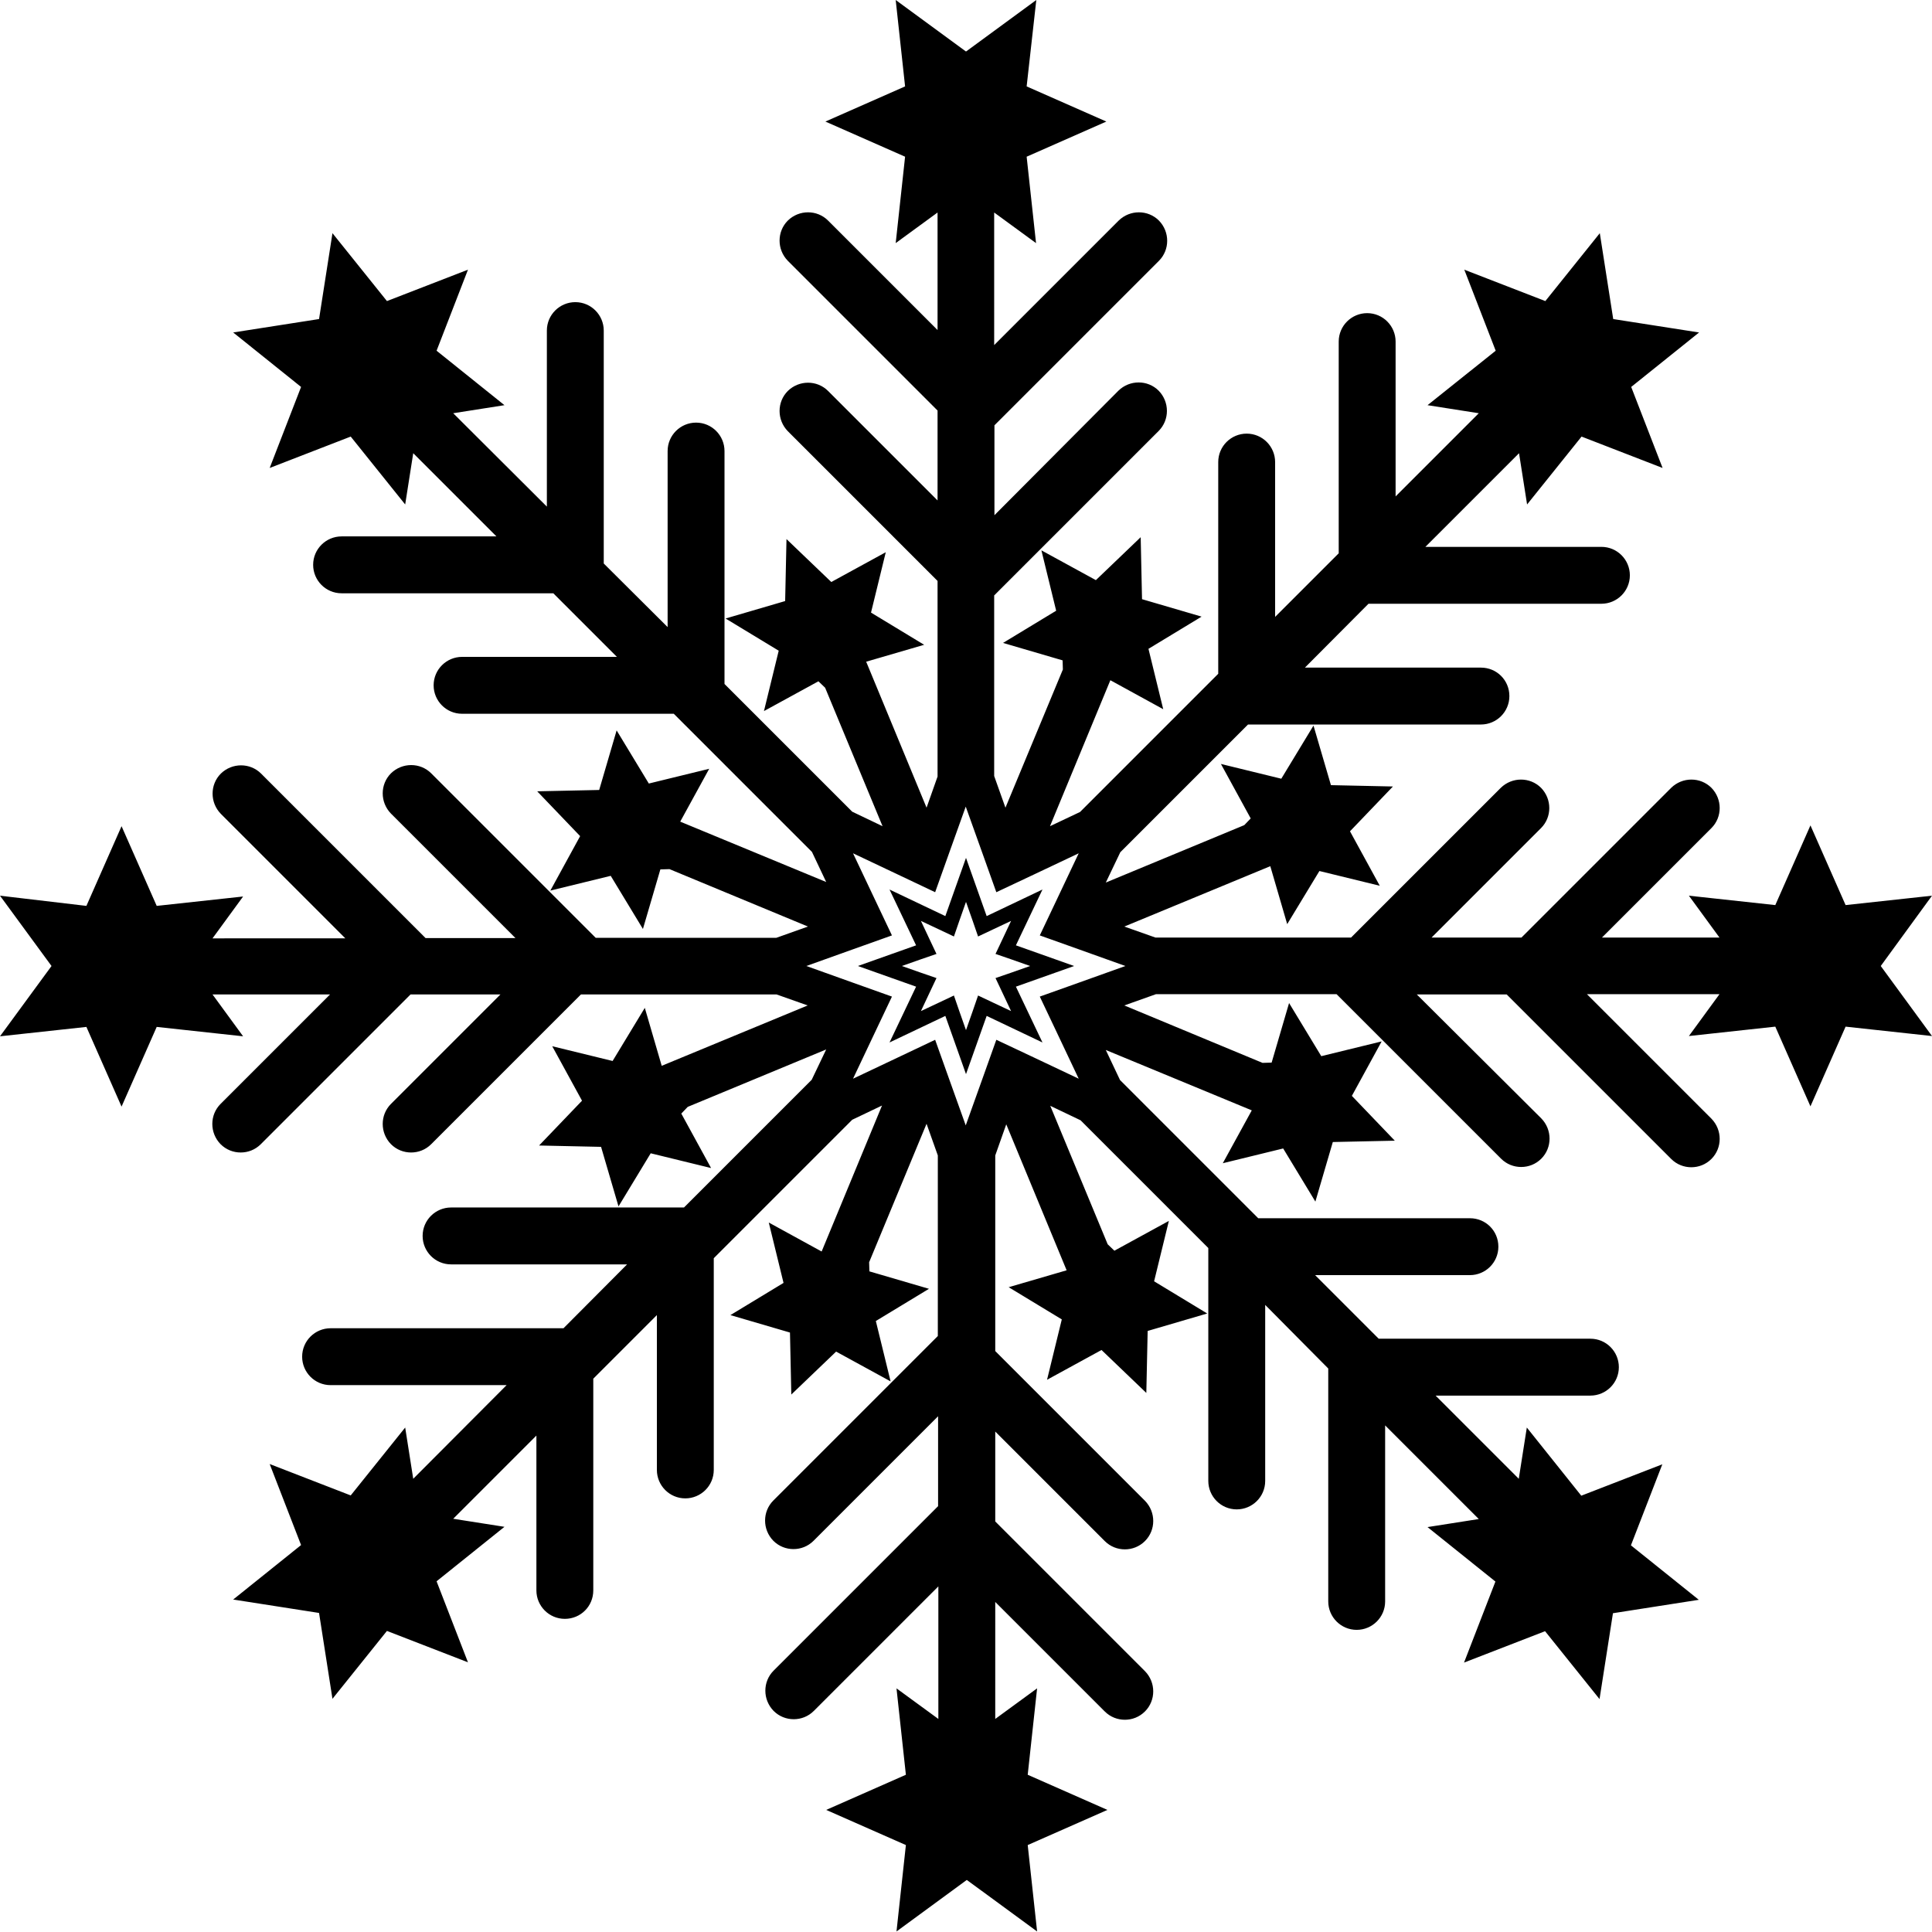 <?xml version="1.0" encoding="utf-8"?>
<!-- Generator: Adobe Illustrator 23.0.2, SVG Export Plug-In . SVG Version: 6.00 Build 0)  -->
<svg version="1.1" id="Layer_1" xmlns="http://www.w3.org/2000/svg" xmlns:xlink="http://www.w3.org/1999/xlink" x="0px" y="0px"
	 viewBox="0 0 720 720" style="enable-background:new 0 0 720 720;" xml:space="preserve">
<path d="M388.5,331.5l-20.8,9.9l-7.7-21.7l-7.7,21.7l-20.8-9.9l9.9,20.8l-21.7,7.7l21.7,7.7l-9.9,20.8l20.8-9.9l7.7,21.7l7.7-21.7
	l20.8,9.9l-9.9-20.8l21.7-7.7l-21.7-7.7L388.5,331.5z M383.9,360l-7.1,2.5l-5.8,2l2.6,5.5l3.2,6.8l-6.8-3.2l-5.5-2.6l-2,5.8
	l-2.5,7.1l-2.5-7.1l-2-5.8l-5.5,2.6l-6.8,3.2l3.2-6.8l2.6-5.5l-5.8-2l-7.1-2.5l7.1-2.5l5.8-2l-2.6-5.5l-3.2-6.8l6.8,3.2l5.5,2.6
	l2-5.8l2.5-7.1l2.5,7.1l2,5.8l5.5-2.6l6.8-3.2l-3.2,6.8l-2.6,5.5l5.8,2L383.9,360L383.9,360z M720,333.8l-32.2,3.5l-13.1-29.7
	l-13.1,29.7l-32.2-3.5l11.4,15.6H597l40.8-40.8c4.1-4.1,4.1-10.8,0-15c-4.1-4.1-10.8-4.1-15,0l-55.8,55.8h-33.5l40.8-40.8
	c4.1-4.1,4.1-10.8,0-15c-4.1-4.1-10.8-4.1-15,0l-55.8,55.8l-72.9,0l-11.6-4.1l54.4-22.5l6.3,21.6l12-19.8l22.5,5.5l-11.1-20.3
	l16-16.7l-23.1-0.5l-6.5-22.2l-12,19.8l-22.5-5.5l11.1,20.3l-2.4,2.5l-51.6,21.4l5.4-11.3l47.6-47.6h86.8c5.8,0,10.6-4.7,10.6-10.6
	s-4.7-10.6-10.6-10.6h-65.6L510,225h86.8c5.8,0,10.6-4.7,10.6-10.6c0-5.8-4.7-10.6-10.6-10.6h-65.6l34.9-34.9l3,19.1l20.3-25.3
	l30.2,11.7l-11.7-30.2l25.3-20.3l-32-5l-5-32l-20.3,25.3l-30.2-11.7l11.7,30.2L532,151l19.1,3l-31,31v-57.7
	c0-5.8-4.7-10.6-10.6-10.6c-5.8,0-10.6,4.7-10.6,10.6v78.9l-23.7,23.7v-57.7c0-5.8-4.7-10.6-10.6-10.6c-5.8,0-10.6,4.7-10.6,10.6
	l0,78.9l-51.5,51.5l-11.2,5.3l22.5-54.4l19.7,10.8l-5.5-22.5l19.8-12l-22.2-6.5l-0.5-23.1l-16.7,16l-20.3-11.1l5.5,22.5l-19.8,12
	l22.2,6.5l0.1,3.4L374.7,301l-4.2-11.8v-67.3l61.3-61.3c4.1-4.1,4.1-10.8,0-15c-4.1-4.1-10.8-4.1-15,0L370.6,192v-33.5l61.3-61.3
	c4.1-4.1,4.1-10.8,0-15c-4.1-4.1-10.8-4.1-15,0l-46.4,46.4V79.2l15.6,11.4l-3.5-32.2l29.7-13.1l-29.7-13.1L386.2,0L360,19.2L333.8,0
	l3.5,32.2l-29.7,13.1l29.7,13.1l-3.5,32.2l15.6-11.4V123l-40.8-40.8c-4.1-4.1-10.8-4.1-15,0c-4.1,4.1-4.1,10.8,0,15l55.8,55.8v33.5
	l-40.8-40.8c-4.1-4.1-10.8-4.1-15,0c-4.1,4.1-4.1,10.8,0,15l55.8,55.8v72.9l-4.1,11.6l-22.5-54.4l21.6-6.3l-19.8-12l5.5-22.5
	l-20.3,11.1l-16.7-16l-0.5,23.1l-22.2,6.5l19.8,12l-5.5,22.5l20.3-11.1l2.5,2.4l21.4,51.6l-11.3-5.4l-47.6-47.6v-86.8
	c0-5.8-4.7-10.6-10.6-10.6c-5.8,0-10.6,4.7-10.6,10.6v65.6L225,210v-86.8c0-5.8-4.7-10.6-10.6-10.6c-5.8,0-10.6,4.7-10.6,10.6v65.6
	L168.9,154l19.1-3l-25.3-20.3l11.7-30.2l-30.2,11.7l-20.3-25.3l-5,32l-32,5l25.3,20.3l-11.7,30.2l30.2-11.7L151,188l3-19.1l31,31
	h-57.7c-5.8,0-10.6,4.7-10.6,10.6c0,5.8,4.7,10.6,10.6,10.6h78.9l23.7,23.7h-57.7c-5.8,0-10.6,4.7-10.6,10.6
	c0,5.8,4.7,10.6,10.6,10.6l78.9,0l51.5,51.5l5.3,11.2l-54.4-22.5l10.8-19.7l-22.5,5.5l-12-19.8l-6.5,22.2l-23.1,0.5l16,16.7
	l-11.1,20.3l22.5-5.5l12,19.8l6.5-22.2l3.4-0.1l51.6,21.4l-11.8,4.2h-67.3l-61.3-61.3c-4.1-4.1-10.8-4.1-15,0
	c-4.1,4.1-4.1,10.8,0,15l46.4,46.4l-33.5,0l-61.3-61.3c-4.1-4.1-10.8-4.1-15,0c-4.1,4.1-4.1,10.8,0,15l46.4,46.4H79.2l11.4-15.6
	l-32.2,3.5l-13.1-29.7l-13.1,29.7L0,333.8L19.2,360L0,386.2l32.2-3.5l13.1,29.7l13.1-29.7l32.2,3.5l-11.4-15.6H123l-40.8,40.8
	c-4.1,4.1-4.1,10.8,0,15c2.1,2.1,4.8,3.1,7.5,3.1c2.7,0,5.4-1,7.5-3.1l55.8-55.8l33.5,0l-40.8,40.8c-4.1,4.1-4.1,10.8,0,15
	c2.1,2.1,4.8,3.1,7.5,3.1s5.4-1,7.5-3.1l55.8-55.8h72.9l11.6,4.1l-54.4,22.5l-6.3-21.6l-12,19.8l-22.5-5.5l11.1,20.3l-16,16.7
	l23.1,0.5l6.5,22.2l12-19.8l22.5,5.5l-11.1-20.3l2.4-2.5l51.6-21.4l-5.4,11.3l-47.6,47.6h-86.8c-5.8,0-10.6,4.7-10.6,10.6
	c0,5.8,4.7,10.6,10.6,10.6h65.6L210,495h-86.8c-5.8,0-10.6,4.7-10.6,10.6c0,5.8,4.7,10.6,10.6,10.6h65.6L154,551.1l-3-19.1
	l-20.3,25.3l-30.2-11.7l11.7,30.2l-25.3,20.3l32,5l5,32l20.3-25.3l30.2,11.7l-11.7-30.2L188,569l-19.1-3l31-31v57.7
	c0,5.8,4.7,10.6,10.6,10.6s10.6-4.7,10.6-10.6v-78.9l23.7-23.7v57.7c0,5.8,4.7,10.6,10.6,10.6c5.8,0,10.6-4.7,10.6-10.6l0-78.9
	l51.6-51.6l11.1-5.3l-22.5,54.4l-19.7-10.8l5.5,22.5l-19.8,12l22.2,6.5l0.5,23.1l16.7-16l20.3,11.1l-5.5-22.5l19.8-12l-22.2-6.5
	l-0.1-3.4l21.4-51.6l4.2,11.8v67.3l-61.3,61.3c-4.1,4.1-4.1,10.8,0,15c2.1,2.1,4.8,3.1,7.5,3.1c2.7,0,5.4-1,7.5-3.1l46.4-46.4v33.5
	l-61.3,61.3c-4.1,4.1-4.1,10.8,0,15c2.1,2.1,4.8,3.1,7.5,3.1c2.7,0,5.4-1,7.5-3.1l46.4-46.4v49.4l-15.6-11.4l3.5,32.2l-29.7,13.1
	l29.7,13.1l-3.5,32.2l26.2-19.2l26.2,19.2l-3.5-32.2l29.7-13.1l-29.7-13.1l3.5-32.2l-15.6,11.4V597l40.8,40.8
	c2.1,2.1,4.8,3.1,7.5,3.1c2.7,0,5.4-1,7.5-3.1c4.1-4.1,4.1-10.8,0-15l-55.8-55.8v-33.5l40.8,40.8c2.1,2.1,4.8,3.1,7.5,3.1
	c2.7,0,5.4-1,7.5-3.1c4.1-4.1,4.1-10.8,0-15l-55.8-55.8v-72.9l4.1-11.6l22.5,54.4l-21.6,6.3l19.8,12l-5.5,22.5l20.3-11.1l16.7,16
	l0.5-23.1l22.2-6.5l-19.8-12l5.5-22.5l-20.3,11.1l-2.5-2.4l-21.4-51.6l11.3,5.4l47.6,47.6v86.8c0,5.8,4.7,10.6,10.6,10.6
	c5.8,0,10.6-4.7,10.6-10.6v-65.6L495,510v86.8c0,5.8,4.7,10.6,10.6,10.6c5.8,0,10.6-4.7,10.6-10.6v-65.6l34.9,34.9l-19.1,3
	l25.3,20.3l-11.7,30.2l30.2-11.7l20.3,25.3l5-32l32-5l-25.3-20.3l11.7-30.2l-30.2,11.7L569,532l-3,19.1l-31-31l57.7,0
	c5.8,0,10.6-4.7,10.6-10.6c0-5.8-4.7-10.6-10.6-10.6l-78.9,0l-23.7-23.7l57.7,0c5.8,0,10.6-4.7,10.6-10.6s-4.7-10.6-10.6-10.6h-78.9
	l-51.5-51.5l-5.3-11.2l54.4,22.5l-10.8,19.7l22.5-5.5l12,19.8l6.5-22.2l23.1-0.5l-16-16.7l11.1-20.3l-22.5,5.5l-12-19.8l-6.5,22.2
	l-3.4,0.1L419,374.7l11.8-4.2h67.3l61.3,61.3c2.1,2.1,4.8,3.1,7.5,3.1c2.7,0,5.4-1,7.5-3.1c4.1-4.1,4.1-10.8,0-15L528,370.6h33.5
	l61.3,61.3c2.1,2.1,4.8,3.1,7.5,3.1c2.7,0,5.4-1,7.5-3.1c4.1-4.1,4.1-10.8,0-15l-46.4-46.4l49.4,0l-11.4,15.6l32.2-3.5l13.1,29.7
	l13.1-29.7l32.2,3.5L700.9,360L720,333.8L720,333.8z M401.8,366.3l-14.3,5.1l6.5,13.7l8,16.9l-16.9-8l-13.8-6.5l-5.1,14.3l-6.3,17.6
	l-6.3-17.6l-5.1-14.3l-13.7,6.5l-16.9,8l8-16.9l6.5-13.7l-14.3-5.1l-17.6-6.3l17.6-6.3l14.3-5.1l-6.5-13.7l-8-16.9l16.9,8l13.7,6.5
	l5.1-14.3l6.3-17.6l6.3,17.6l5.1,14.3l13.8-6.5l16.9-8l-8,16.9l-6.5,13.7l14.3,5.1l17.6,6.3L401.8,366.3L401.8,366.3z"/>
</svg>
